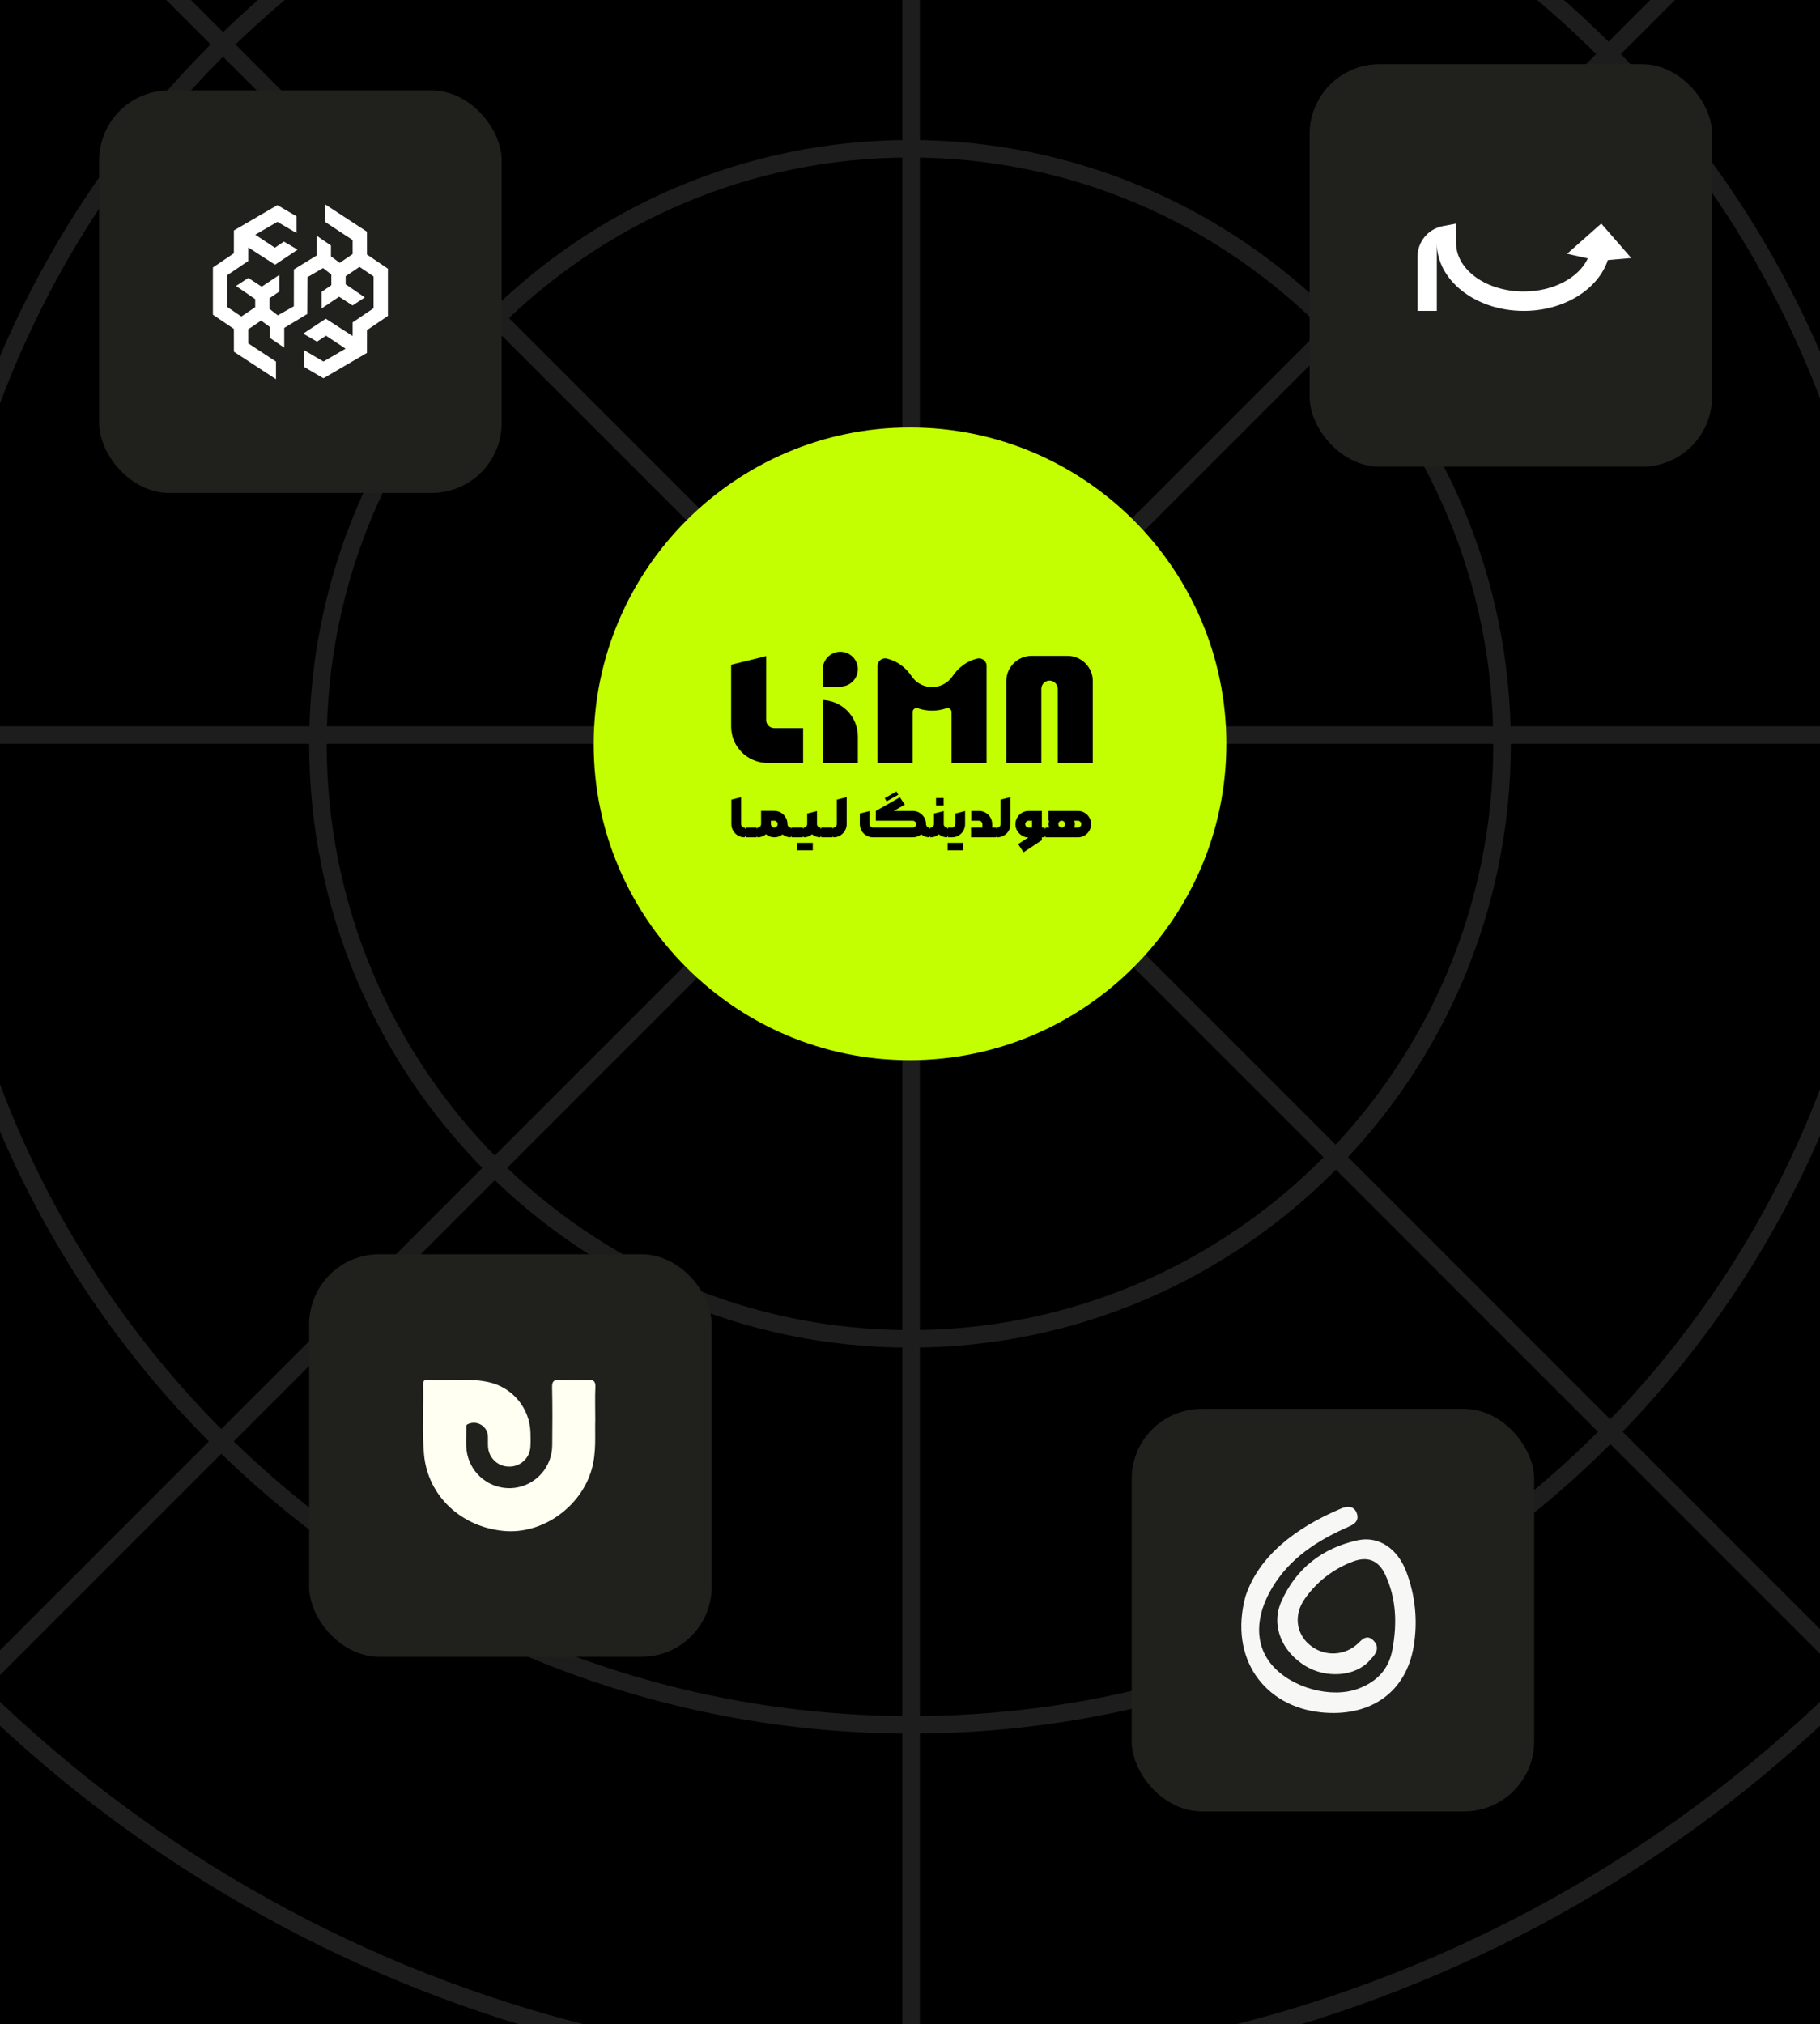 <svg width="100%" height="100%" viewBox="0 0 624 694" fill="none" xmlns="http://www.w3.org/2000/svg">
<g clip-path="url(#clip0_56_2294)">
<rect width="624" height="694" fill="black"/>
<circle cx="312" cy="255" r="456" stroke="#1D1D1D" stroke-width="6"/>
<path d="M515 255C515 367.68 424.1 459 312 459C199.9 459 109 367.68 109 255C109 142.32 199.9 51 312 51C424.1 51 515 142.32 515 255Z" stroke="#1D1D1D" stroke-width="6"/>
<path d="M648.66 255C648.66 440.751 498.08 591.332 312.33 591.332C126.58 591.332 -24 440.751 -24 255C-24 69.249 126.58 -81.332 312.33 -81.332C498.08 -81.332 648.66 69.249 648.66 255Z" stroke="#1D1D1D" stroke-width="6"/>
<line x1="312.369" y1="-204" x2="312.369" y2="714" stroke="#1D1D1D" stroke-width="6"/>
<line x1="-147" y1="252" x2="771" y2="252" stroke="#1D1D1D" stroke-width="6"/>
<line x1="-10.44" y1="-71.683" x2="638.684" y2="577.441" stroke="#1D1D1D" stroke-width="6"/>
<line x1="-7.404" y1="577.441" x2="641.72" y2="-71.683" stroke="#1D1D1D" stroke-width="6"/>
<rect x="449" y="22" width="138" height="138" rx="24" fill="#20211D"/>
<path d="M559.291 88.458L549 76.648L537.298 87.002L544.398 88.584C541.326 95.18 532.645 99.936 522.414 99.936C509.616 99.936 499.241 92.494 499.241 83.315V76.667L494.694 77.523C489.653 78.473 486 82.892 486 88.043V106.584H492.621V83.316C492.621 96.167 505.96 106.584 522.414 106.584C536.285 106.584 547.941 99.181 551.261 89.158L559.291 88.458Z" fill="white"/>
<rect x="34" y="31" width="138" height="138" rx="24" fill="#20211D"/>
<path d="M125.82 87.252L125.809 79.432L111.379 70V76.032L120.897 82.299L120.904 87.103L116.482 90.097L113.466 87.896V84.169L108.55 80.806V87.591L100.758 92.372L100.743 105.003L95.234 108.105L92.405 105.889V102.232L95.754 99.939V99.909V94.249L89.728 98.281L85.122 95.284L80.914 98.04L87.489 102.541V105.304L82.751 108.511L77.916 105.237V94.346L85.092 89.486L85.1 84.813L94.304 90.741L102.041 85.591L97.325 82.839L94.238 84.921L87.515 80.475L95.097 76.055L101.665 79.905V74.163L95.105 70.317L80.191 79.011L80.18 86.835L73 91.698V107.885L80.18 112.748L80.191 120.572L94.621 130V123.971L85.103 117.704L85.096 112.901L89.517 109.907L92.534 112.108V115.835L97.45 119.198V112.413L105.353 107.632L105.441 95.001L110.766 91.899L113.595 94.115V97.771L110.246 100.065V100.095V105.755L116.272 101.722L120.878 104.72L125.086 101.964L118.511 97.459V94.699L123.25 91.493L128.084 94.766V105.658L120.908 110.518L120.9 115.191L111.696 109.259L103.959 114.375L108.675 117.123L111.762 115.083L118.485 119.529L110.903 123.949L104.335 120.099V125.837L110.896 129.683L125.809 120.992L125.82 113.169L133 108.306V92.115L125.82 87.252Z" fill="white"/>
<rect x="106" y="430" width="138" height="138" rx="24" fill="#20211D"/>
<path d="M204.093 486.729C203.928 491.955 204.536 497.856 202.893 503.66C199.226 516.62 186.016 526.027 172.898 524.867C158.057 523.554 146.671 512.776 145.379 498.685C144.642 490.655 145.239 482.596 145.062 474.551C145.041 473.586 145.371 473.02 146.423 473.068C153.407 473.39 160.434 472.338 167.383 473.805C171.392 474.64 175.002 476.801 177.632 479.94C180.262 483.079 181.758 487.012 181.878 491.105C181.924 492.777 181.956 494.458 181.85 496.125C181.721 497.934 180.913 499.627 179.587 500.865C178.262 502.103 176.517 502.793 174.703 502.797C172.85 502.842 171.051 502.172 169.679 500.926C168.307 499.681 167.467 497.955 167.333 496.106C167.251 494.916 167.326 493.715 167.292 492.521C167.279 491.718 167.066 490.932 166.673 490.232C166.279 489.532 165.717 488.942 165.038 488.514C164.358 488.087 163.583 487.835 162.782 487.783C161.981 487.73 161.179 487.879 160.45 488.214C160.262 488.27 160.099 488.39 159.989 488.553C159.88 488.716 159.83 488.912 159.85 489.108C159.977 492.675 159.4 496.283 160.53 499.79C161.553 503.092 163.702 505.931 166.603 507.811C169.503 509.692 172.972 510.496 176.404 510.082C179.961 509.639 183.235 507.916 185.615 505.236C187.994 502.555 189.316 499.099 189.334 495.515C189.405 488.9 189.448 482.281 189.293 475.669C189.242 473.483 189.933 472.96 191.986 473.069C195.164 473.239 198.362 473.216 201.543 473.075C203.467 472.989 204.237 473.483 204.137 475.563C203.97 479.06 204.093 482.573 204.093 486.729Z" fill="#FFFFF2"/>
<rect x="388" y="483" width="138" height="138" rx="24" fill="#20211D"/>
<path d="M427.464 547.54C431.915 533.865 444.418 524.206 459.978 517.636C461.91 516.82 463.966 516.662 464.748 519.063C465.529 521.464 463.625 522.307 461.764 523.129C451.331 527.751 442.002 533.76 435.891 543.807C429.698 553.996 429.6 563.996 435.71 571.142C442.561 579.16 456.382 582.925 465.813 579.421C472.382 576.982 476.607 572.602 477.899 565.578C479.536 556.69 479.284 547.983 475.406 539.649C472.981 534.444 468.936 532.856 463.597 534.911C456.833 537.453 451.003 541.993 446.883 547.929C443.01 553.467 443.824 560.117 448.523 564.132C450.845 566.185 453.831 567.331 456.93 567.359C460.03 567.388 463.035 566.297 465.395 564.286C466.999 562.937 468.479 560.503 470.672 562.918C472.891 565.364 470.611 567.394 469.089 569.075C464.414 574.249 454.713 574.93 447.854 570.735C439.9 565.873 436.26 557.21 439.773 549.261C444.72 538.077 453.696 531.126 465.587 528.543C472.543 527.031 478.736 531.285 481.642 538.863C484.749 546.943 485.637 555.707 484.212 564.245C481.677 579.829 469.635 588.265 452.992 586.556C433.844 584.58 421.902 568.38 427.464 547.54Z" fill="#F7F7F6" stroke="#F7F7F6"/>
<g filter="url(#filter0_d_56_2294)">
<path d="M203.553 255.164C203.553 195.347 252.193 146.553 312.009 146.553C371.826 146.553 420.466 195.193 420.466 255.01C420.466 314.826 371.672 363.466 311.855 363.466C252.208 363.466 203.553 314.811 203.553 255.164Z" fill="#C3FE01"/>
</g>
<path d="M263.184 246.863V224.292L250.173 227.507V249.111C250.173 256.263 256 262.058 263.184 262.058H275.857V249.111H265.446C264.199 249.111 263.187 248.104 263.187 246.863H263.184Z" fill="black" stroke="#C3FE01"/>
<path d="M281.608 262.058H294.619V252.438C294.619 245.286 288.792 239.491 281.608 239.491V262.058Z" fill="black" stroke="#C3FE01"/>
<path d="M294.623 229.417C294.623 232.992 291.708 235.893 288.116 235.893H281.609V229.417C281.609 225.843 284.524 222.942 288.116 222.942C291.708 222.945 294.623 225.843 294.623 229.417Z" fill="black" stroke="#C3FE01"/>
<path d="M338.762 228.327V262.058H325.75V244.142C325.75 243.539 325.154 243.115 324.581 243.312C323.01 243.849 321.324 244.142 319.568 244.142C317.812 244.142 316.127 243.852 314.556 243.312C313.983 243.115 313.386 243.539 313.386 244.142V262.058H300.375V228.327C300.375 226.306 302.278 224.819 304.252 225.303L304.342 225.326C307.898 226.216 310.903 228.474 312.93 231.511C313.071 231.725 313.225 231.928 313.386 232.128C314.844 233.922 317.072 235.066 319.568 235.066C322.065 235.066 324.293 233.919 325.75 232.125C325.908 231.932 326.059 231.728 326.199 231.521C328.23 228.484 331.232 226.22 334.788 225.329L334.888 225.306C336.862 224.823 338.765 226.31 338.765 228.33L338.762 228.327Z" fill="black" stroke="#C3FE01"/>
<path d="M375.17 233.499V262.055H362.158V236.236C362.158 234.973 361.18 233.875 359.91 233.839C358.64 233.802 357.528 234.846 357.528 236.143V262.058H344.517V233.499C344.517 228.447 348.631 224.352 353.708 224.352H365.982C371.058 224.352 375.173 228.447 375.173 233.499H375.17Z" fill="black" stroke="#C3FE01"/>
<path d="M255.275 287.058C254.458 287.058 253.704 286.854 253.011 286.446C252.318 286.037 251.768 285.487 251.36 284.794C250.951 284.102 250.747 283.347 250.747 282.531V274.144L254.096 273.309V282.531C254.096 282.852 254.211 283.127 254.44 283.356C254.669 283.585 254.947 283.7 255.275 283.7L255.868 285.388L255.275 287.058ZM255.052 285.388L255.655 283.7H259.384L259.978 285.425L259.384 287.058H255.655L255.052 285.388ZM259.708 287.058L259.161 285.379L259.727 283.7H259.764C259.974 283.7 260.169 283.647 260.349 283.542C260.528 283.431 260.67 283.285 260.775 283.106C260.887 282.926 260.942 282.732 260.942 282.521V277.994H265.46C266.283 277.994 267.041 278.198 267.733 278.606C268.426 279.008 268.973 279.559 269.375 280.258C269.784 280.95 269.988 281.705 269.988 282.521C269.988 283.338 269.784 284.095 269.375 284.794C268.973 285.487 268.426 286.037 267.733 286.446C267.041 286.854 266.283 287.058 265.46 287.058C264.929 287.058 264.418 286.965 263.93 286.78C263.441 286.588 263.005 286.325 262.622 285.991C262.226 286.331 261.784 286.594 261.295 286.78C260.813 286.965 260.302 287.058 259.764 287.058H259.708ZM265.46 283.7C265.671 283.7 265.866 283.647 266.045 283.542C266.224 283.431 266.367 283.285 266.472 283.106C266.577 282.926 266.629 282.732 266.629 282.521C266.629 282.2 266.515 281.928 266.286 281.705C266.057 281.476 265.782 281.362 265.46 281.362H264.301V282.521C264.301 282.732 264.353 282.926 264.458 283.106C264.564 283.285 264.703 283.431 264.876 283.542C265.055 283.647 265.25 283.7 265.46 283.7ZM271.083 287.058C270.544 287.058 270.031 286.965 269.542 286.78C269.06 286.594 268.624 286.331 268.234 285.991L267.214 284.293L268.104 282.447L269.988 282.531C269.988 282.852 270.102 283.127 270.331 283.356C270.56 283.585 270.835 283.7 271.157 283.7L271.686 285.388L271.083 287.058ZM270.859 285.388L271.463 283.7H275.192L275.786 285.425L275.192 287.058H271.463L270.859 285.388ZM275.526 287.058L274.969 285.388L275.544 283.7H275.572C275.782 283.7 275.977 283.647 276.156 283.542C276.336 283.437 276.478 283.294 276.583 283.115C276.695 282.936 276.75 282.741 276.75 282.531V278.903L280.109 278.068V282.531C280.109 282.852 280.22 283.127 280.443 283.356C280.671 283.585 280.947 283.7 281.268 283.7L281.871 285.388L281.268 287.058C280.736 287.058 280.226 286.968 279.738 286.789C279.249 286.603 278.813 286.347 278.429 286.019C278.034 286.347 277.591 286.603 277.103 286.789C276.62 286.968 276.11 287.058 275.572 287.058H275.526ZM278.671 291.502H273.308V288.951H278.671V291.502ZM281.045 285.388L281.648 283.7H285.378L285.972 285.425L285.378 287.058H281.648L281.045 285.388ZM285.693 287.058L285.155 285.388L285.721 283.7H285.758C286.079 283.7 286.352 283.585 286.574 283.356C286.803 283.127 286.917 282.852 286.917 282.531V274.144L290.294 273.29V282.531C290.294 283.347 290.09 284.102 289.682 284.794C289.274 285.487 288.72 286.037 288.021 286.446C287.329 286.854 286.574 287.058 285.758 287.058H285.693ZM299.321 287.058C298.504 287.058 297.75 286.854 297.057 286.446C296.364 286.037 295.814 285.487 295.405 284.794C294.997 284.102 294.793 283.347 294.793 282.531V278.903L298.152 278.068V282.531C298.152 282.852 298.266 283.127 298.495 283.356C298.724 283.585 298.999 283.7 299.321 283.7H312.958C313.169 283.7 313.363 283.647 313.543 283.542C313.722 283.437 313.864 283.294 313.969 283.115C314.075 282.936 314.127 282.741 314.127 282.531C314.127 282.32 314.075 282.129 313.969 281.955C313.864 281.776 313.722 281.634 313.543 281.529C313.363 281.424 313.169 281.371 312.958 281.371H300.285V278.013L308.542 273.337L310.231 275.86L306.427 278.013H312.958C313.775 278.013 314.529 278.217 315.222 278.625C315.921 279.027 316.474 279.574 316.883 280.267C317.291 280.96 317.495 281.714 317.495 282.531C317.495 283.347 317.291 284.102 316.883 284.794C316.474 285.487 315.921 286.037 315.222 286.446C314.529 286.854 313.775 287.058 312.958 287.058H299.321ZM318.655 287.058C318.116 287.058 317.603 286.965 317.114 286.78C316.632 286.594 316.196 286.331 315.806 285.991L314.832 284.386L315.649 282.577L317.495 282.531C317.495 282.852 317.606 283.127 317.829 283.356C318.058 283.585 318.333 283.7 318.655 283.7L319.248 285.388L318.655 287.058ZM303.356 273.606L307.355 271.342L307.976 272.465L303.978 274.728L303.356 273.606ZM318.988 287.058L318.431 285.388L319.007 283.7H319.035C319.245 283.7 319.44 283.647 319.619 283.542C319.798 283.437 319.941 283.294 320.046 283.115C320.157 282.936 320.213 282.741 320.213 282.531V278.903L323.571 278.068V282.531C323.571 282.852 323.682 283.127 323.905 283.356C324.134 283.585 324.409 283.7 324.731 283.7L325.334 285.388L324.731 287.058C324.199 287.058 323.689 286.968 323.2 286.789C322.711 286.603 322.275 286.347 321.892 286.019C321.496 286.347 321.054 286.603 320.565 286.789C320.083 286.968 319.573 287.058 319.035 287.058H318.988ZM320.927 273.597H323.543V276.157H320.927V273.597ZM324.508 285.388L325.102 283.7H326.373C326.7 283.7 326.976 283.585 327.198 283.356C327.427 283.127 327.541 282.852 327.541 282.531V278.903L330.891 278.068V282.531C330.891 283.347 330.686 284.105 330.278 284.804C329.876 285.496 329.329 286.047 328.636 286.455C327.95 286.857 327.195 287.058 326.373 287.058H325.102L324.508 285.388ZM330.26 291.502H324.897V288.951H330.26V291.502ZM338.451 283.7H341.541L342.134 285.379L341.541 287.058H338.423L338.451 283.7ZM332.922 283.7H336.818V282.531C336.818 282.209 336.704 281.937 336.475 281.714C336.253 281.485 335.98 281.371 335.659 281.371H333.024V278.013H335.659C336.481 278.013 337.236 278.217 337.922 278.625C338.615 279.027 339.163 279.574 339.565 280.267C339.973 280.96 340.177 281.714 340.177 282.531V287.058H332.922V283.7ZM341.856 287.058L341.318 285.388L341.883 283.7H341.921C342.242 283.7 342.514 283.585 342.737 283.356C342.966 283.127 343.08 282.852 343.08 282.531V274.144L346.457 273.29V282.531C346.457 283.347 346.253 284.102 345.845 284.794C345.437 285.487 344.883 286.037 344.184 286.446C343.492 286.854 342.737 287.058 341.921 287.058H341.856ZM349.073 289.387L352.608 287.058H352.209C351.64 287.052 351.037 286.857 350.4 286.474C349.763 286.084 349.228 285.549 348.795 284.869C348.362 284.182 348.145 283.412 348.145 282.558C348.145 281.742 348.346 280.988 348.748 280.295C349.157 279.596 349.707 279.042 350.4 278.634C351.092 278.226 351.847 278.022 352.663 278.022H357.209V288.023L350.938 292.188L349.073 289.387ZM353.851 283.7V281.362H352.663C352.453 281.362 352.258 281.414 352.079 281.519C351.906 281.625 351.767 281.767 351.661 281.946C351.556 282.126 351.504 282.317 351.504 282.521C351.504 282.849 351.615 283.127 351.838 283.356C352.067 283.585 352.342 283.7 352.663 283.7H353.851ZM356.142 283.7H358.156L358.74 285.388L358.156 287.058H356.142V283.7ZM357.942 285.388L358.545 283.7H359.732C359.565 283.335 359.482 282.945 359.482 282.531C359.482 282.135 359.565 281.745 359.732 281.362H359.482V278.013H369.576C370.392 278.013 371.147 278.217 371.839 278.625C372.532 279.027 373.079 279.574 373.481 280.267C373.883 280.953 374.084 281.708 374.084 282.531C374.084 283.347 373.88 284.105 373.472 284.804C373.07 285.496 372.523 286.047 371.83 286.455C371.143 286.857 370.392 287.058 369.576 287.058H358.545L357.942 285.388ZM364.018 283.7C364.34 283.7 364.612 283.588 364.835 283.366C365.064 283.137 365.178 282.858 365.178 282.531C365.178 282.209 365.064 281.934 364.835 281.705C364.612 281.476 364.34 281.362 364.018 281.362C363.808 281.362 363.613 281.414 363.434 281.519C363.261 281.625 363.122 281.767 363.017 281.946C362.911 282.126 362.859 282.32 362.859 282.531C362.859 282.852 362.97 283.127 363.193 283.356C363.422 283.585 363.697 283.7 364.018 283.7ZM369.576 283.7C369.897 283.7 370.169 283.585 370.392 283.356C370.621 283.127 370.735 282.852 370.735 282.531C370.735 282.32 370.683 282.126 370.578 281.946C370.472 281.767 370.33 281.625 370.151 281.519C369.978 281.414 369.786 281.362 369.576 281.362H368.314C368.462 281.745 368.537 282.135 368.537 282.531C368.537 282.945 368.462 283.335 368.314 283.7H369.576Z" fill="black"/>
</g>
<defs>
<filter id="filter0_d_56_2294" x="-12.347" y="-69.347" width="648.713" height="648.713" filterUnits="userSpaceOnUse" color-interpolation-filters="sRGB">
<feFlood flood-opacity="0" result="BackgroundImageFix"/>
<feColorMatrix in="SourceAlpha" type="matrix" values="0 0 0 0 0 0 0 0 0 0 0 0 0 0 0 0 0 0 127 0" result="hardAlpha"/>
<feOffset/>
<feGaussianBlur stdDeviation="107.95"/>
<feComposite in2="hardAlpha" operator="out"/>
<feColorMatrix type="matrix" values="0 0 0 0 0.765 0 0 0 0 0.996 0 0 0 0 0.004 0 0 0 0.6 0"/>
<feBlend mode="normal" in2="BackgroundImageFix" result="effect1_dropShadow_56_2294"/>
<feBlend mode="normal" in="SourceGraphic" in2="effect1_dropShadow_56_2294" result="shape"/>
</filter>
<clipPath id="clip0_56_2294">
<rect width="624" height="694" fill="white"/>
</clipPath>
</defs>
</svg>
